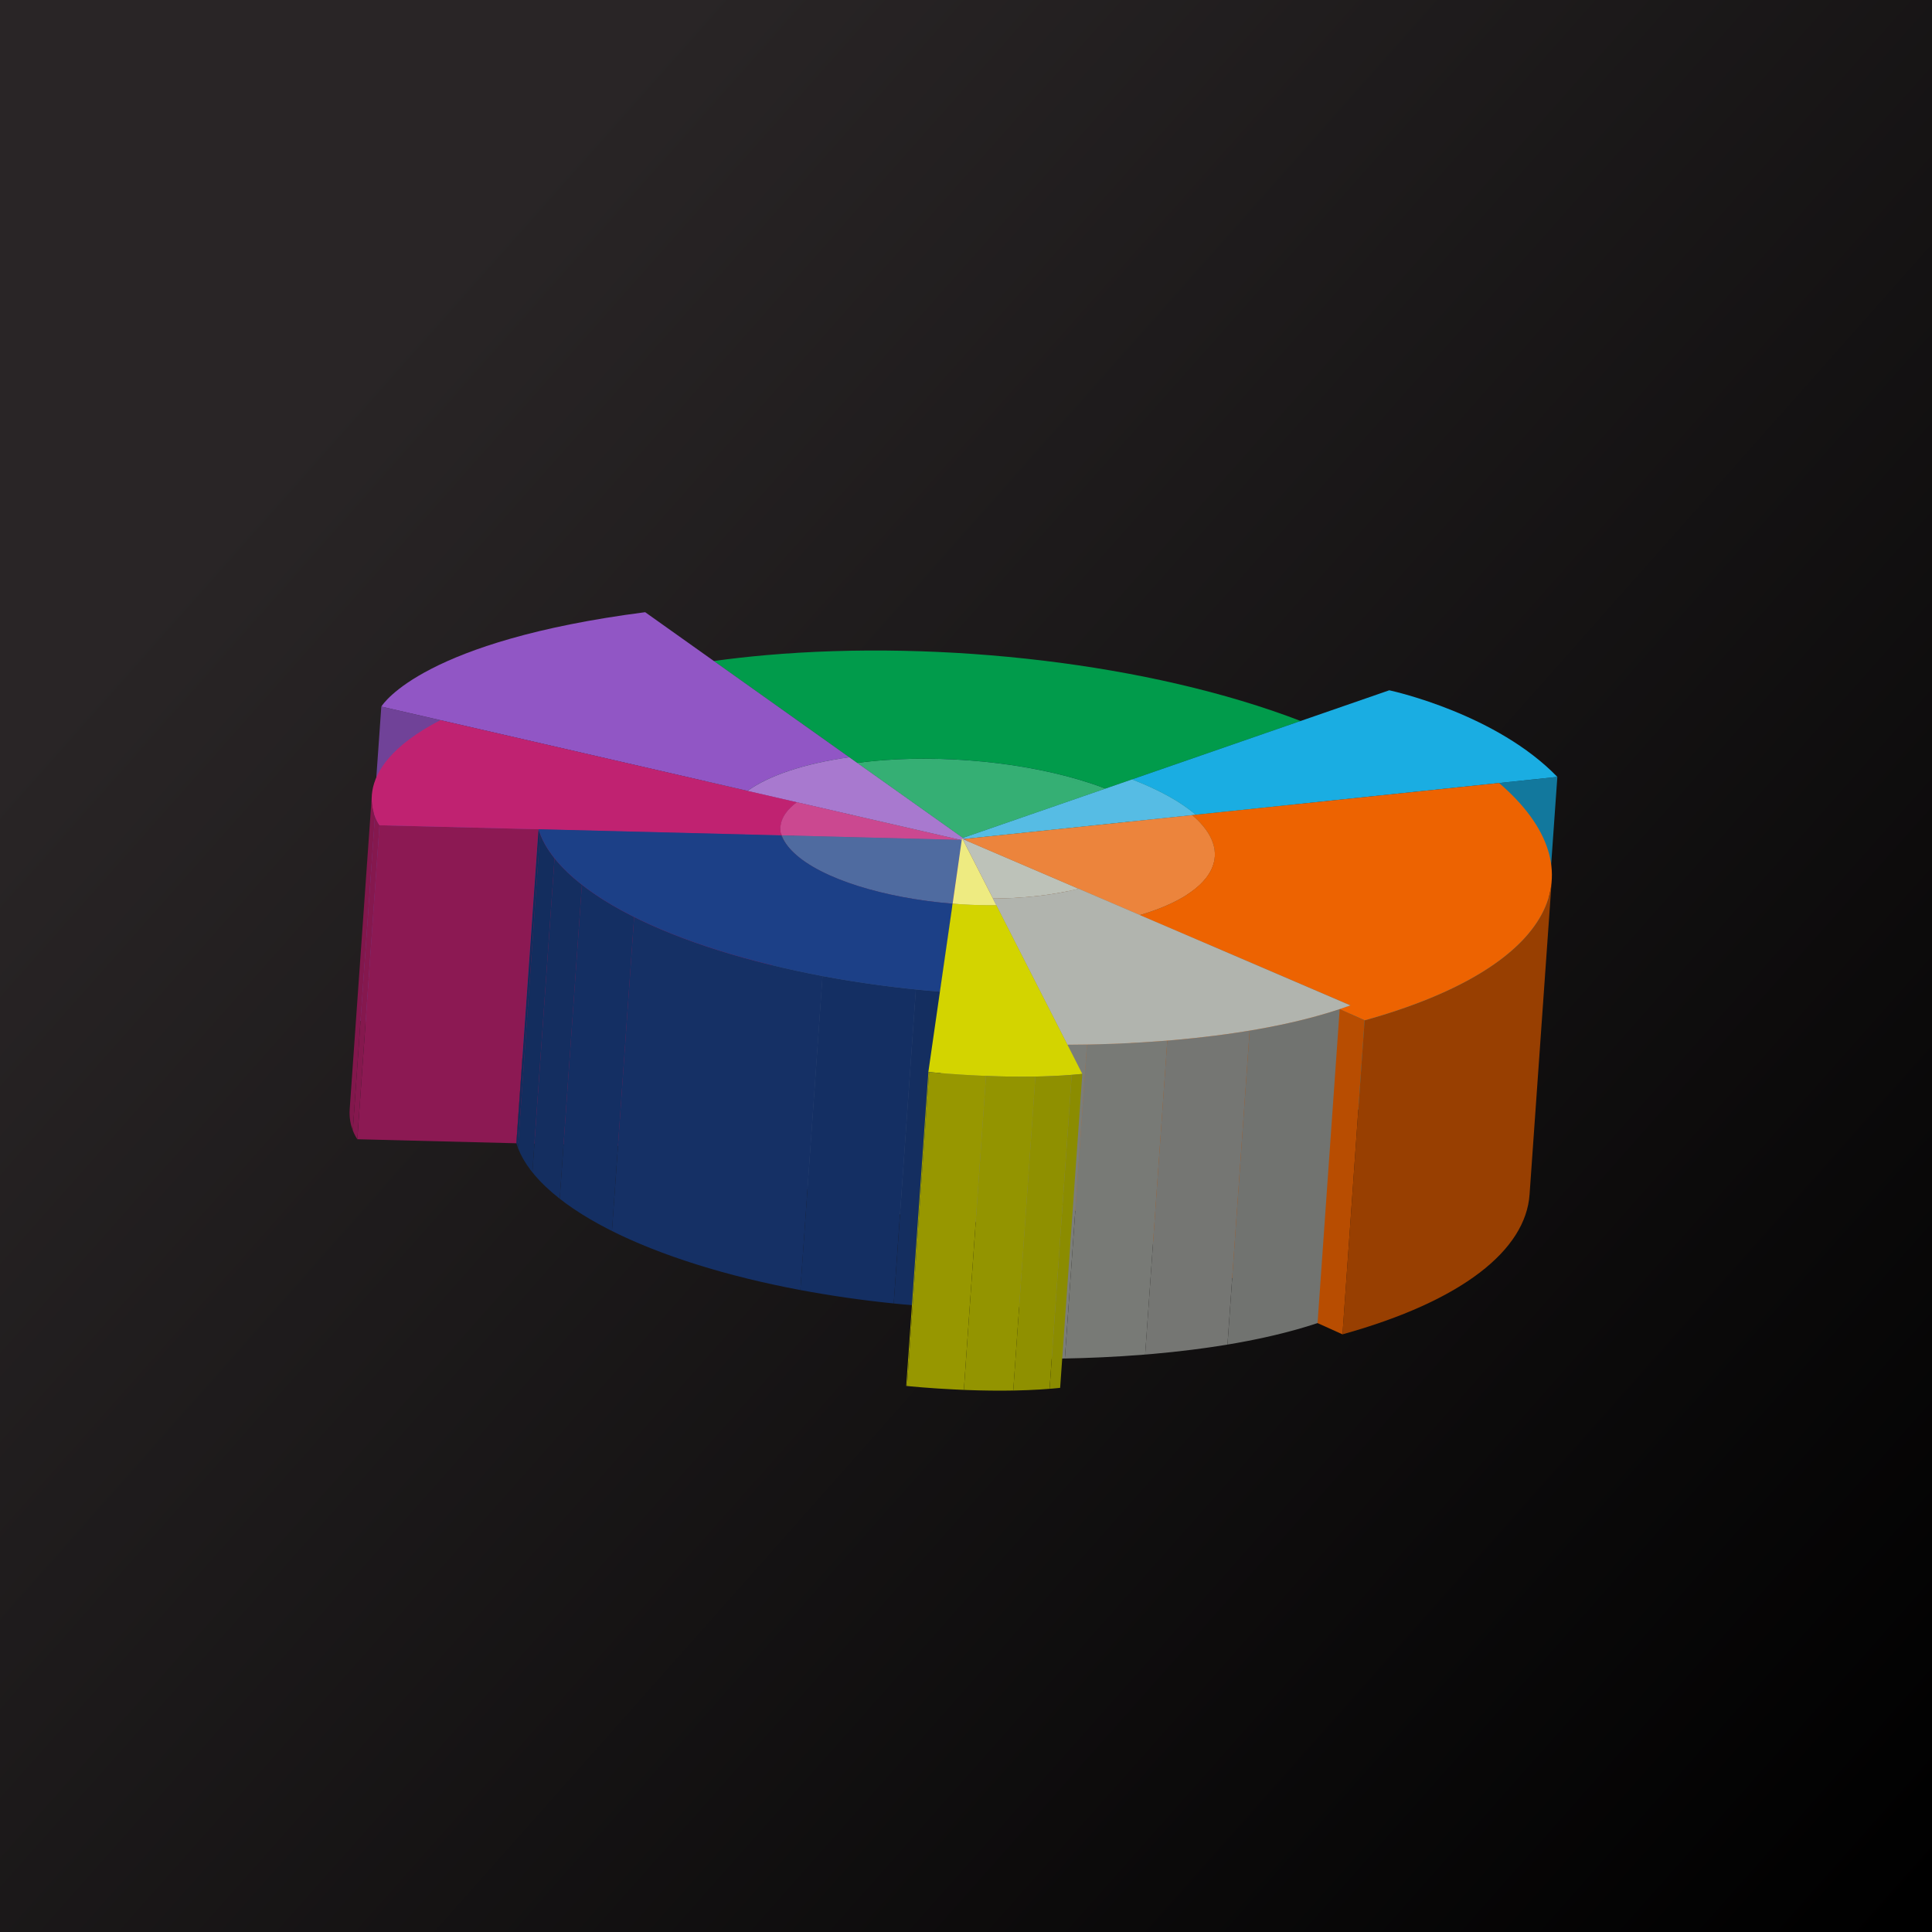 <?xml version="1.0" encoding="utf-8"?>
<!-- Generator: Adobe Illustrator 16.0.4, SVG Export Plug-In . SVG Version: 6.00 Build 0)  -->
<!DOCTYPE svg PUBLIC "-//W3C//DTD SVG 1.1//EN" "http://www.w3.org/Graphics/SVG/1.1/DTD/svg11.dtd">
<svg version="1.1" id="Layer_1" xmlns="http://www.w3.org/2000/svg" xmlns:xlink="http://www.w3.org/1999/xlink" x="0px" y="0px"
	 width="102.976px" height="102.976px" viewBox="0 0 102.976 102.976" enable-background="new 0 0 102.976 102.976"
	 xml:space="preserve">
<linearGradient id="SVGID_1_" gradientUnits="userSpaceOnUse" x1="17.63" y1="21.442" x2="104.737" y2="98.742">
	<stop  offset="0" style="stop-color:#292526"/>
	<stop  offset="1" style="stop-color:#000000"/>
</linearGradient>
<rect fill="url(#SVGID_1_)" width="102.976" height="102.976"/>
<g>
	<g>
		<g>
			<g enable-background="new    ">
				<g>
					<polygon fill="#12789D" points="83.007,41.41 81.826,58.146 78.723,58.471 79.903,41.735 					"/>
				</g>
				<g>
					<polygon fill="#704298" points="23.469,38.386 22.288,55.122 19.144,54.398 20.324,37.662 					"/>
				</g>
				<g enable-background="new    ">
					<defs>
						<path id="SVGID_2_" enable-background="new    " d="M45.976,57.249c-0.129,0.009-0.257,0.02-0.385,0.03
							c0.354-5.021,0.827-11.715,1.181-16.736c0.118-0.009,0.215-0.007,0.383,0.008C46.761,46.118,46.369,51.683,45.976,57.249z"/>
					</defs>
					<clipPath id="SVGID_3_">
						<use xlink:href="#SVGID_2_"  overflow="visible"/>
					</clipPath>
					<g clip-path="url(#SVGID_3_)" enable-background="new    ">
						<path fill="#016932" d="M48.716,40.443L47.535,57.18c-0.527,0.009-1.048,0.032-1.559,0.069
							c-0.076,0.006-0.151,0.011-0.227,0.018L46.93,40.53c0.076-0.006,0.151-0.012,0.228-0.018
							C47.667,40.476,48.188,40.452,48.716,40.443"/>
						<path fill="#016631" d="M46.93,40.53l-1.181,16.736c-0.053,0.004-0.105,0.009-0.158,0.013l1.181-16.736
							C46.824,40.539,46.877,40.534,46.93,40.53"/>
					</g>
				</g>
				<g enable-background="new    ">
					<defs>
						<path id="SVGID_4_" enable-background="new    " d="M47.157,40.513c-0.001,0.013-0.002,0.026-0.003,0.039
							c-0.168-0.015-0.265-0.018-0.383-0.008C46.899,40.532,47.028,40.522,47.157,40.513z"/>
					</defs>
					<clipPath id="SVGID_5_">
						<use xlink:href="#SVGID_4_"  overflow="visible"/>
					</clipPath>
					<g clip-path="url(#SVGID_5_)" enable-background="new    ">
						<path fill="#016932" d="M48.716,40.443L47.535,57.18c-0.527,0.009-1.048,0.032-1.559,0.069
							c-0.076,0.006-0.151,0.011-0.227,0.018L46.93,40.53c0.076-0.006,0.151-0.012,0.228-0.018
							C47.667,40.476,48.188,40.452,48.716,40.443"/>
						<path fill="#016631" d="M46.93,40.53l-1.181,16.736c-0.053,0.004-0.105,0.009-0.158,0.013l1.181-16.736
							C46.824,40.539,46.877,40.534,46.93,40.53"/>
					</g>
				</g>
				<g enable-background="new    ">
					<defs>
						<path id="SVGID_6_" enable-background="new    " d="M46.771,40.543l-1.181,16.736c-0.027,0.003-0.054,0.006-0.081,0.008
							c-0.188,0.017-0.374,0.036-0.558,0.057c-0.149,0.017-0.297,0.035-0.443,0.055l1.181-16.736
							c0.146-0.02,0.294-0.038,0.443-0.055c0.184-0.021,0.37-0.04,0.558-0.057C46.718,40.548,46.745,40.546,46.771,40.543z"/>
					</defs>
					<clipPath id="SVGID_7_">
						<use xlink:href="#SVGID_6_"  overflow="visible"/>
					</clipPath>
					<g clip-path="url(#SVGID_7_)" enable-background="new    ">
						<path fill="#016631" d="M46.771,40.543l-1.181,16.736c-0.027,0.003-0.054,0.006-0.081,0.008
							c-0.188,0.017-0.374,0.036-0.558,0.057c-0.149,0.017-0.297,0.035-0.443,0.055l1.181-16.736
							c0.146-0.02,0.294-0.038,0.443-0.055c0.184-0.021,0.37-0.04,0.558-0.057C46.718,40.548,46.745,40.546,46.771,40.543"/>
					</g>
				</g>
				<g enable-background="new    ">
					<defs>
						<path id="SVGID_8_" enable-background="new    " d="M57.437,58.655c0.398-5.579,0.787-11.158,1.181-16.737
							c0.019,0.007,0.037,0.014,0.056,0.02c-0.395,5.579-0.788,11.157-1.181,16.736C57.474,58.668,57.455,58.661,57.437,58.655z"/>
					</defs>
					<clipPath id="SVGID_9_">
						<use xlink:href="#SVGID_8_"  overflow="visible"/>
					</clipPath>
					<g clip-path="url(#SVGID_9_)" enable-background="new    ">
						<path fill="#153065" d="M58.673,41.938l-1.181,16.736c-1.102-0.401-2.329-0.726-3.616-0.968l1.181-16.736
							C56.345,41.213,57.571,41.537,58.673,41.938"/>
					</g>
				</g>
				<g enable-background="new    ">
					<defs>
						<path id="SVGID_10_" enable-background="new    " d="M58.821,42.103c-0.984-0.355-2.632-0.949-5.621-1.347
							c-2.832-0.376-5.084-0.256-6.046-0.204c0.001-0.013,0.002-0.026,0.003-0.039c3.876-0.282,8.363,0.242,11.672,1.484
							C58.826,42.032,58.823,42.067,58.821,42.103z"/>
					</defs>
					<clipPath id="SVGID_11_">
						<use xlink:href="#SVGID_10_"  overflow="visible"/>
					</clipPath>
					<g clip-path="url(#SVGID_11_)" enable-background="new    ">
						<path fill="#017438" d="M58.921,42.032L57.74,58.769c-0.03-0.012-0.062-0.024-0.092-0.036
							c-1.144-0.429-2.428-0.772-3.779-1.026L55.05,40.97c1.352,0.254,2.636,0.597,3.779,1.027
							C58.859,42.008,58.892,42.02,58.921,42.032"/>
						<path fill="#017136" d="M55.05,40.97l-1.181,16.736c-0.827-0.155-1.679-0.277-2.54-0.365l1.181-16.736
							C53.371,40.692,54.223,40.814,55.05,40.97"/>
						<path fill="#016E35" d="M52.51,40.604L51.33,57.341c-0.658-0.067-1.321-0.114-1.981-0.141l1.181-16.736
							C51.189,40.49,51.852,40.537,52.51,40.604"/>
						<path fill="#016B34" d="M50.529,40.464L49.348,57.2c-0.609-0.024-1.215-0.031-1.813-0.021l1.181-16.737
							C49.314,40.432,49.92,40.439,50.529,40.464"/>
						<path fill="#016932" d="M48.716,40.443L47.535,57.18c-0.527,0.009-1.048,0.032-1.559,0.069
							c-0.076,0.006-0.151,0.011-0.227,0.018L46.93,40.53c0.076-0.006,0.151-0.012,0.228-0.018
							C47.667,40.476,48.188,40.452,48.716,40.443"/>
					</g>
				</g>
				<g enable-background="new    ">
					<defs>
						<path id="SVGID_12_" enable-background="new    " d="M57.437,58.655c-3.286-1.187-7.666-1.682-11.46-1.406
							c0.348-4.928,0.696-9.854,1.043-14.782l0.138-1.955c3.794-0.276,8.174,0.22,11.46,1.406
							C58.222,47.498,57.83,53.076,57.437,58.655z"/>
					</defs>
					<clipPath id="SVGID_13_">
						<use xlink:href="#SVGID_12_"  overflow="visible"/>
					</clipPath>
					<g clip-path="url(#SVGID_13_)" enable-background="new    ">
						<path fill="#153065" d="M58.673,41.938l-1.181,16.736c-1.102-0.401-2.329-0.726-3.616-0.968l1.181-16.736
							C56.345,41.213,57.571,41.537,58.673,41.938"/>
						<path fill="#142F63" d="M55.057,40.971l-1.181,16.736c-0.83-0.156-1.686-0.278-2.549-0.366l1.181-16.736
							C53.371,40.692,54.227,40.814,55.057,40.971"/>
						<path fill="#142E60" d="M52.508,40.604l-1.181,16.736c-0.658-0.067-1.32-0.114-1.979-0.141l1.181-16.736
							C51.188,40.49,51.85,40.537,52.508,40.604"/>
						<path fill="#132D5E" d="M50.528,40.464L49.348,57.2c-0.609-0.024-1.215-0.031-1.813-0.021l1.181-16.737
							C49.313,40.433,49.919,40.439,50.528,40.464"/>
						<path fill="#132B5B" d="M48.715,40.443L47.535,57.18c-0.527,0.009-1.048,0.032-1.559,0.069l1.181-16.736
							C47.667,40.476,48.188,40.452,48.715,40.443"/>
					</g>
				</g>
				<g>
					<path fill="#1C4188" d="M58.661,42.078c-1.978-0.776-4.361-1.286-6.777-1.507h0.001C54.302,40.792,56.685,41.302,58.661,42.078
						z"/>
				</g>
				<g enable-background="new    ">
					<defs>
						<path id="SVGID_14_" enable-background="new    " d="M47.154,40.552c0.962-0.052,3.214-0.172,6.046,0.204
							c2.989,0.397,4.637,0.992,5.621,1.347c-0.391,5.544-0.782,11.087-1.173,16.63c-3.309-1.242-7.796-1.766-11.672-1.483
							C46.369,51.683,46.761,46.118,47.154,40.552z"/>
					</defs>
					<clipPath id="SVGID_15_">
						<use xlink:href="#SVGID_14_"  overflow="visible"/>
					</clipPath>
					<g clip-path="url(#SVGID_15_)" enable-background="new    ">
						<path fill="#017438" d="M58.921,42.032L57.74,58.769c-0.03-0.012-0.062-0.024-0.092-0.036
							c-1.144-0.429-2.428-0.772-3.779-1.026L55.05,40.97c1.352,0.254,2.636,0.597,3.779,1.027
							C58.859,42.008,58.892,42.02,58.921,42.032"/>
						<path fill="#017136" d="M55.05,40.97l-1.181,16.736c-0.827-0.155-1.679-0.277-2.54-0.365l1.181-16.736
							C53.371,40.692,54.223,40.814,55.05,40.97"/>
						<path fill="#016E35" d="M52.51,40.604L51.33,57.341c-0.658-0.067-1.321-0.114-1.981-0.141l1.181-16.736
							C51.189,40.49,51.852,40.537,52.51,40.604"/>
						<path fill="#016B34" d="M50.529,40.464L49.348,57.2c-0.609-0.024-1.215-0.031-1.813-0.021l1.181-16.737
							C49.314,40.432,49.92,40.439,50.529,40.464"/>
						<path fill="#016932" d="M48.716,40.443L47.535,57.18c-0.527,0.009-1.048,0.032-1.559,0.069
							c-0.076,0.006-0.151,0.011-0.227,0.018L46.93,40.53c0.076-0.006,0.151-0.012,0.228-0.018
							C47.667,40.476,48.188,40.452,48.716,40.443"/>
					</g>
				</g>
				<g enable-background="new    ">
					<defs>
						<path id="SVGID_16_" enable-background="new    " d="M58.911,42.179l0.01-0.146c-0.029-0.012-0.062-0.024-0.092-0.036
							c-0.003,0.035-0.006,0.071-0.008,0.106C58.864,42.152,58.888,42.168,58.911,42.179z"/>
					</defs>
					<clipPath id="SVGID_17_">
						<use xlink:href="#SVGID_16_"  overflow="visible"/>
					</clipPath>
					<g clip-path="url(#SVGID_17_)" enable-background="new    ">
						<path fill="#017438" d="M58.921,42.032L57.74,58.769c-0.03-0.012-0.062-0.024-0.092-0.036
							c-1.144-0.429-2.428-0.772-3.779-1.026L55.05,40.97c1.352,0.254,2.636,0.597,3.779,1.027
							C58.859,42.008,58.892,42.02,58.921,42.032"/>
					</g>
				</g>
				<g>
					<path fill="#35AF74" d="M58.829,41.997c-3.309-1.242-7.796-1.766-11.672-1.484c-0.129,0.009-0.258,0.02-0.386,0.031
						c-0.027,0.002-0.054,0.005-0.081,0.007c-0.188,0.017-0.374,0.036-0.558,0.057c-0.149,0.017-0.297,0.035-0.443,0.055
						l5.632,3.999l7.6-2.629C58.892,42.02,58.859,42.008,58.829,41.997z M51.884,40.57h0.001c2.416,0.222,4.799,0.731,6.776,1.507
						C56.684,41.302,54.3,40.792,51.884,40.57"/>
				</g>
				<g>
					<path fill="#1C4188" d="M51.884,40.57c-1.15-0.105-2.307-0.146-3.432-0.12h0c1.125-0.027,2.283,0.014,3.434,0.12H51.884z"/>
				</g>
				<g>
					<polygon fill="#017539" points="45.267,40.362 44.086,57.099 36.868,51.968 38.049,35.232 					"/>
				</g>
				<g>
					<path fill="#1C4188" d="M47.157,40.513c0.425-0.031,0.858-0.052,1.295-0.062h0C48.015,40.461,47.582,40.481,47.157,40.513z"/>
				</g>
				<g>
					<polygon fill="#016430" points="69.325,38.429 68.145,55.165 59.153,58.279 60.334,41.543 					"/>
				</g>
				<g>
					<polygon fill="#017539" points="45.689,40.662 44.509,57.398 44.086,57.099 45.267,40.362 					"/>
				</g>
				<g enable-background="new    ">
					<defs>
						<path id="SVGID_18_" enable-background="new    " d="M57.648,58.732c0.391-5.543,0.782-11.086,1.173-16.63
							c0.043,0.049,0.066,0.065,0.09,0.076l-1.171,16.59C57.71,58.757,57.679,58.744,57.648,58.732z"/>
					</defs>
					<clipPath id="SVGID_19_">
						<use xlink:href="#SVGID_18_"  overflow="visible"/>
					</clipPath>
					<g clip-path="url(#SVGID_19_)" enable-background="new    ">
						<path fill="#017438" d="M58.921,42.032L57.74,58.769c-0.03-0.012-0.062-0.024-0.092-0.036
							c-1.144-0.429-2.428-0.772-3.779-1.026L55.05,40.97c1.352,0.254,2.636,0.597,3.779,1.027
							C58.859,42.008,58.892,42.02,58.921,42.032"/>
					</g>
				</g>
				<g>
					<polygon fill="#016430" points="60.334,41.543 59.153,58.279 57.74,58.769 58.921,42.032 					"/>
				</g>
				<g>
					<path fill="#019B4B" d="M40.84,34.918c9.362-0.819,20.468,0.427,28.485,3.51l-8.991,3.115l-1.413,0.489
						c-0.029-0.012-0.062-0.024-0.092-0.036c-3.309-1.242-7.796-1.766-11.672-1.484c-0.129,0.009-0.258,0.02-0.386,0.031
						c-0.027,0.002-0.054,0.005-0.081,0.007c-0.188,0.017-0.374,0.036-0.558,0.057c-0.149,0.017-0.297,0.035-0.443,0.055l-0.422-0.3
						l-7.218-5.13C38.958,35.106,39.89,35.001,40.84,34.918z"/>
				</g>
				<g>
					<polygon fill="#314364" points="50.367,61.559 50.358,61.552 50.467,61.602 					"/>
				</g>
				<g enable-background="new    ">
					<defs>
						<path id="SVGID_20_" enable-background="new    " d="M63.731,43.428l-1.181,16.736c-0.808-0.699-1.979-1.338-3.397-1.885
							l1.181-16.736C61.753,42.09,62.924,42.729,63.731,43.428z"/>
					</defs>
					<clipPath id="SVGID_21_">
						<use xlink:href="#SVGID_20_"  overflow="visible"/>
					</clipPath>
					<g clip-path="url(#SVGID_21_)" enable-background="new    ">
						<path fill="#137CA1" d="M63.731,43.428l-1.181,16.736c-0.078-0.067-0.16-0.135-0.245-0.201l1.182-16.737
							C63.571,43.293,63.653,43.36,63.731,43.428"/>
						<path fill="#137FA5" d="M63.487,43.226l-1.182,16.737c-0.467-0.366-1.033-0.714-1.682-1.038l1.181-16.737
							C62.454,42.513,63.021,42.861,63.487,43.226"/>
						<path fill="#1482AA" d="M61.805,42.188l-1.181,16.737c-0.452-0.227-0.944-0.442-1.471-0.646l1.181-16.736
							C60.86,41.746,61.353,41.961,61.805,42.188"/>
					</g>
				</g>
				<g>
					<polygon fill="#12789D" points="79.903,41.735 78.723,58.471 62.551,60.164 63.731,43.428 					"/>
				</g>
				<g>
					<path fill="#1AADE2" d="M74.049,36.792c0.287,0.064,5.731,1.281,8.958,4.617l-3.104,0.325l-16.172,1.693
						c-0.808-0.699-1.979-1.338-3.397-1.884l8.991-3.115L74.049,36.792z"/>
				</g>
				<g>
					<polygon fill="#3C839F" points="63.731,43.428 62.551,60.164 62.368,60.184 63.549,43.447 					"/>
				</g>
				<g>
					<path fill="#9156C5" d="M34.388,32.63l3.661,2.602l7.218,5.13c-2.457,0.349-4.306,0.991-5.421,1.794l-16.376-3.771
						l-3.145-0.724C20.438,37.486,22.615,34.15,34.388,32.63z"/>
				</g>
				<g>
					<polygon fill="#704298" points="39.846,42.157 38.665,58.893 22.288,55.122 23.469,38.386 					"/>
				</g>
				<g enable-background="new    ">
					<defs>
						<path id="SVGID_22_" enable-background="new    " d="M45.267,40.362l-1.181,16.736c-2.457,0.349-4.306,0.99-5.421,1.794
							l1.181-16.736C40.961,41.353,42.811,40.711,45.267,40.362z"/>
					</defs>
					<clipPath id="SVGID_23_">
						<use xlink:href="#SVGID_22_"  overflow="visible"/>
					</clipPath>
					<g clip-path="url(#SVGID_23_)" enable-background="new    ">
						<path fill="#603881" d="M45.267,40.362l-1.181,16.736c-0.188,0.026-0.374,0.055-0.555,0.085l1.181-16.736
							C44.894,40.417,45.079,40.389,45.267,40.362"/>
						<path fill="#5D377E" d="M44.712,40.447l-1.181,16.736c-2.181,0.363-3.836,0.968-4.867,1.709l1.181-16.736
							C40.876,41.415,42.531,40.811,44.712,40.447"/>
					</g>
				</g>
				<g>
					<polygon fill="#825EA0" points="42.467,42.76 41.286,59.496 38.665,58.893 39.846,42.157 					"/>
				</g>
				<g>
					<polygon fill="#288558" points="51.321,44.661 50.141,61.397 44.509,57.398 45.689,40.662 					"/>
				</g>
				<g>
					<polygon fill="#22714A" points="58.921,42.032 57.74,58.769 50.141,61.397 51.321,44.661 					"/>
				</g>
				<g>
					<polygon fill="#684B81" points="51.276,44.662 50.095,61.398 50.089,61.439 51.27,44.703 					"/>
				</g>
				<g>
					<path fill="#56BCE4" d="M60.334,41.543c1.419,0.546,2.59,1.186,3.397,1.884l-0.183,0.019l-12.15,1.27l-0.077-0.055l7.6-2.629
						L60.334,41.543z"/>
				</g>
				<g>
					<polygon fill="#418FAD" points="51.398,44.716 50.218,61.452 50.141,61.397 51.321,44.661 					"/>
				</g>
				<g>
					<polygon fill="#3C839F" points="63.549,43.447 62.368,60.184 50.218,61.452 51.398,44.716 					"/>
				</g>
				<g>
					<polygon fill="#765591" points="51.304,44.718 50.123,61.454 50.095,61.398 51.276,44.662 					"/>
				</g>
				<g enable-background="new    ">
					<defs>
						<path id="SVGID_24_" enable-background="new    " d="M64.75,45.669l-1.181,16.736c0.046-0.651-0.269-1.328-0.945-1.988
							c-0.081-0.078-0.166-0.156-0.256-0.233l1.181-16.737c0.09,0.078,0.175,0.156,0.256,0.234
							C64.481,44.341,64.796,45.018,64.75,45.669z"/>
					</defs>
					<clipPath id="SVGID_25_">
						<use xlink:href="#SVGID_24_"  overflow="visible"/>
					</clipPath>
					<g clip-path="url(#SVGID_25_)" enable-background="new    ">
						<path fill="#9C4101" d="M64.75,45.669l-1.181,16.736c0-0.012,0.001-0.023,0.002-0.036l1.181-16.736
							C64.751,45.645,64.751,45.657,64.75,45.669"/>
						<path fill="#A04301" d="M64.752,45.633l-1.181,16.736c0.013-0.26-0.031-0.523-0.133-0.788l1.181-16.736
							C64.721,45.109,64.765,45.373,64.752,45.633"/>
						<path fill="#A44501" d="M64.619,44.845l-1.181,16.736c-0.098-0.256-0.249-0.513-0.454-0.769l1.181-16.737
							C64.37,44.332,64.521,44.589,64.619,44.845"/>
						<path fill="#A94601" d="M64.165,44.076l-1.181,16.737c-0.105-0.133-0.227-0.265-0.36-0.396
							c-0.081-0.078-0.166-0.156-0.256-0.233l1.181-16.737c0.09,0.078,0.175,0.156,0.256,0.234
							C63.938,43.812,64.06,43.943,64.165,44.076"/>
					</g>
				</g>
				<g>
					<polygon fill="#767973" points="51.27,44.703 50.089,61.439 50.087,61.455 51.268,44.719 					"/>
				</g>
				<g>
					<polygon fill="#684B81" points="51.27,44.703 50.089,61.439 50.087,61.455 51.268,44.719 					"/>
				</g>
				<g>
					<path fill="#A879CF" d="M45.267,40.362l0.422,0.3l5.632,3.999l0.077,0.055l0.14,0.099l-0.234-0.098l-0.028-0.056l-0.006,0.041
						l-0.002,0.016l-0.009,0.064l-0.069-0.016l-0.087-0.02l-8.636-1.987l-2.621-0.603C40.961,41.353,42.811,40.711,45.267,40.362z"
						/>
				</g>
				<g>
					<polygon fill="#767973" points="51.26,44.699 51.268,44.719 51.27,44.703 					"/>
				</g>
				<g>
					<polygon fill="#838680" points="51.268,44.719 50.087,61.455 50.079,61.436 51.26,44.699 					"/>
				</g>
				<g>
					<polygon fill="#825EA0" points="51.103,44.747 49.922,61.483 41.286,59.496 42.467,42.76 					"/>
				</g>
				<g>
					<polygon fill="#35758E" points="51.062,44.751 51.085,44.743 51.103,44.747 					"/>
				</g>
				<g>
					<polygon fill="#832E5D" points="51.085,44.743 49.904,61.479 49.88,61.487 51.062,44.751 					"/>
				</g>
				<g>
					<polygon fill="#3C839F" points="51.103,44.747 49.922,61.483 49.88,61.487 51.062,44.751 					"/>
				</g>
				<g enable-background="new    ">
					<defs>
						<path id="SVGID_26_" enable-background="new    " d="M40.413,60.825l1.181-16.737c0.034-0.476,0.333-0.928,0.874-1.329
							l-1.181,16.736C40.746,59.897,40.446,60.349,40.413,60.825z"/>
					</defs>
					<clipPath id="SVGID_27_">
						<use xlink:href="#SVGID_26_"  overflow="visible"/>
					</clipPath>
					<g clip-path="url(#SVGID_27_)" enable-background="new    ">
						<path fill="#7B1648" d="M42.467,42.76l-1.181,16.736c-0.54,0.401-0.839,0.853-0.873,1.329l1.181-16.737
							C41.627,43.612,41.926,43.161,42.467,42.76"/>
					</g>
				</g>
				<g>
					<polygon fill="#825EA0" points="51.189,44.767 50.009,61.504 49.922,61.483 51.103,44.747 					"/>
				</g>
				<g>
					<polygon fill="#684B81" points="51.268,44.719 50.087,61.455 50.078,61.52 51.259,44.783 					"/>
				</g>
				<g>
					<polygon fill="#825EA0" points="51.259,44.783 50.078,61.52 50.009,61.504 51.189,44.767 					"/>
				</g>
				<g>
					<polygon fill="#B3642D" points="51.539,44.815 50.358,61.552 50.218,61.452 51.398,44.716 					"/>
				</g>
				<g>
					<polygon fill="#835EA1" points="51.539,44.815 50.358,61.552 50.123,61.454 51.304,44.718 					"/>
				</g>
				<g>
					<polygon fill="#B7672E" points="51.647,44.865 50.467,61.602 50.358,61.552 51.539,44.815 					"/>
				</g>
				<g>
					<polygon fill="#3E537C" points="51.647,44.865 50.467,61.602 50.358,61.552 51.539,44.815 					"/>
				</g>
				<g>
					<polygon fill="#95356A" points="51.189,44.767 50.009,61.504 40.486,61.261 41.667,44.525 					"/>
				</g>
				<g>
					<path fill="#CB4890" d="M42.467,42.76l8.618,1.983l-0.023,0.008l0.041-0.004l0.087,0.02l-9.523-0.242l-0.031-0.001
						C41.469,43.888,41.764,43.281,42.467,42.76z"/>
				</g>
				<g>
					
						<rect x="32.672" y="52.877" transform="matrix(0.07 -0.998 0.998 0.07 -14.59 90.13)" fill="#95356A" width="16.777" height="0.031"/>
				</g>
				<g enable-background="new    ">
					<defs>
						<path id="SVGID_28_" enable-background="new    " d="M40.413,60.825l1.181-16.737c-0.01,0.143,0.004,0.289,0.042,0.436
							l-1.181,16.737C40.417,61.113,40.402,60.968,40.413,60.825z"/>
					</defs>
					<clipPath id="SVGID_29_">
						<use xlink:href="#SVGID_28_"  overflow="visible"/>
					</clipPath>
					<g clip-path="url(#SVGID_29_)" enable-background="new    ">
						<path fill="#893162" d="M41.636,44.524l-1.181,16.737c-0.036-0.138-0.051-0.274-0.044-0.409l1.181-16.736
							C41.585,44.25,41.6,44.386,41.636,44.524"/>
						<path fill="#862F5F" d="M41.592,44.115l-1.181,16.736c0-0.009,0.001-0.018,0.001-0.026l1.181-16.737
							C41.593,44.097,41.592,44.106,41.592,44.115"/>
					</g>
				</g>
				<g>
					<polygon fill="#8C1953" points="41.636,44.524 40.455,61.261 27.521,60.936 28.702,44.199 					"/>
				</g>
				<g>
					<polygon fill="#8C1953" points="28.702,44.199 27.521,60.936 19.046,60.722 20.227,43.986 					"/>
				</g>
				<g enable-background="new    ">
					<defs>
						<path id="SVGID_30_" enable-background="new    " d="M18.638,59.129l1.181-16.737c-0.064,0.911,0.363,1.527,0.409,1.594
							l-1.181,16.736C19,60.656,18.573,60.04,18.638,59.129z"/>
					</defs>
					<clipPath id="SVGID_31_">
						<use xlink:href="#SVGID_30_"  overflow="visible"/>
					</clipPath>
					<g clip-path="url(#SVGID_31_)" enable-background="new    ">
						<path fill="#85184E" d="M20.227,43.986l-1.181,16.736c-0.023-0.032-0.139-0.199-0.242-0.47l1.181-16.736
							C20.089,43.786,20.205,43.953,20.227,43.986"/>
						<path fill="#82174C" d="M19.985,43.516l-1.181,16.736c-0.102-0.266-0.192-0.632-0.17-1.068l1.181-16.736
							C19.793,42.884,19.883,43.25,19.985,43.516"/>
						<path fill="#7E174A" d="M19.815,42.448l-1.181,16.736c0-0.018,0.002-0.036,0.003-0.055l1.181-16.737
							C19.817,42.411,19.816,42.429,19.815,42.448"/>
					</g>
				</g>
				<g>
					<path fill="#C02271" d="M23.469,38.386l16.376,3.771l2.621,0.603c-0.703,0.521-0.998,1.128-0.831,1.764l-12.934-0.325
						l-8.475-0.213C20.127,43.842,18.23,41.106,23.469,38.386z"/>
				</g>
				<g>
					<polygon fill="#B7672E" points="57.49,47.37 56.309,64.106 50.467,61.602 51.647,44.865 					"/>
				</g>
				<g enable-background="new    ">
					<defs>
						<path id="SVGID_32_" enable-background="new    " d="M56.309,64.106c-0.062,0.015-0.127,0.03-0.191,0.046l1.181-16.737
							c0.064-0.016,0.129-0.031,0.192-0.046C57.136,52.391,56.663,59.085,56.309,64.106z"/>
					</defs>
					<clipPath id="SVGID_33_">
						<use xlink:href="#SVGID_32_"  overflow="visible"/>
					</clipPath>
					<g clip-path="url(#SVGID_33_)" enable-background="new    ">
						<path fill="#975526" d="M57.49,47.37l-1.182,16.737c-0.062,0.015-0.127,0.03-0.191,0.046l1.181-16.737
							C57.362,47.4,57.427,47.385,57.49,47.37"/>
					</g>
				</g>
				<g enable-background="new    ">
					<defs>
						<path id="SVGID_34_" enable-background="new    " d="M57.49,47.37l-1.182,16.737c-0.062,0.015-0.127,0.03-0.191,0.046
							c-0.106,0.024-0.216,0.051-0.327,0.073l1.181-16.736c0.111-0.023,0.221-0.048,0.327-0.074
							C57.362,47.4,57.427,47.385,57.49,47.37z"/>
					</defs>
					<clipPath id="SVGID_35_">
						<use xlink:href="#SVGID_34_"  overflow="visible"/>
					</clipPath>
					<g clip-path="url(#SVGID_35_)" enable-background="new    ">
						<path fill="#797C77" d="M57.49,47.37l-1.182,16.737c-0.062,0.015-0.127,0.03-0.191,0.046
							c-0.106,0.024-0.216,0.051-0.327,0.073l1.181-16.736c0.111-0.023,0.221-0.048,0.327-0.074
							C57.362,47.4,57.427,47.385,57.49,47.37"/>
					</g>
				</g>
				<g>
					<path fill="#BDC2B9" d="M51.647,44.865l5.843,2.505c-0.063,0.015-0.128,0.03-0.192,0.046c-0.106,0.025-0.216,0.051-0.327,0.074
						c-0.685,0.147-1.417,0.253-2.178,0.319c-0.186,0.017-0.374,0.03-0.562,0.042c-0.284,0.018-0.569,0.03-0.857,0.037
						c-0.057,0.001-0.113,0.003-0.171,0.004c-0.092,0.001-0.185,0.003-0.278,0.003l-1.62-3.177l0.243,0.104L51.647,44.865z"/>
				</g>
				<g>
					<polygon fill="#858882" points="52.924,47.895 51.744,64.631 50.123,61.454 51.304,44.718 					"/>
				</g>
				<g enable-background="new    ">
					<defs>
						<path id="SVGID_36_" enable-background="new    " d="M56.971,47.489L55.79,64.226c-0.685,0.147-1.418,0.253-2.178,0.319
							c-0.187,0.017-0.374,0.03-0.562,0.042c-0.284,0.018-0.57,0.029-0.858,0.037c-0.056,0.001-0.113,0.002-0.17,0.004
							c-0.092,0.001-0.185,0.002-0.278,0.003l1.18-16.736c0.094,0,0.187-0.002,0.278-0.003c0.058-0.001,0.114-0.002,0.171-0.004
							c0.288-0.007,0.573-0.02,0.857-0.037c0.188-0.011,0.377-0.025,0.562-0.042C55.554,47.742,56.286,47.637,56.971,47.489z"/>
					</defs>
					<clipPath id="SVGID_37_">
						<use xlink:href="#SVGID_36_"  overflow="visible"/>
					</clipPath>
					<g clip-path="url(#SVGID_37_)" enable-background="new    ">
						<path fill="#797C77" d="M56.971,47.489L55.79,64.226c-0.235,0.051-0.477,0.097-0.723,0.138l1.181-16.737
							C56.494,47.585,56.735,47.54,56.971,47.489"/>
						<path fill="#7D807A" d="M56.248,47.626l-1.181,16.737c-0.469,0.078-0.956,0.139-1.455,0.182
							c-0.041,0.004-0.083,0.007-0.124,0.011l1.181-16.736c0.042-0.003,0.083-0.007,0.124-0.011
							C55.292,47.765,55.779,47.705,56.248,47.626"/>
						<path fill="#80837D" d="M54.669,47.819l-1.181,16.736c-0.146,0.012-0.292,0.022-0.438,0.031
							c-0.284,0.018-0.57,0.029-0.858,0.037c-0.056,0.001-0.113,0.002-0.17,0.004c-0.002,0-0.005,0-0.008,0l1.181-16.737
							c0.003,0,0.006,0,0.008,0c0.058-0.001,0.114-0.002,0.171-0.004c0.288-0.007,0.573-0.02,0.857-0.037
							C54.377,47.841,54.523,47.831,54.669,47.819"/>
						<path fill="#838781" d="M53.194,47.891l-1.181,16.737c-0.09,0.001-0.18,0.002-0.27,0.003l1.18-16.736
							C53.015,47.894,53.104,47.893,53.194,47.891"/>
					</g>
				</g>
				<g>
					<polygon fill="#B7672E" points="60.764,48.774 59.583,65.511 56.309,64.106 57.49,47.37 					"/>
				</g>
				<g>
					<path fill="#EC843C" d="M63.549,43.447c0.09,0.078,0.175,0.156,0.256,0.234c1.941,1.892,0.896,3.921-3.041,5.094L57.49,47.37
						c-0.063,0.015-0.128,0.03-0.192,0.046c0.064-0.016,0.129-0.031,0.192-0.046l-5.843-2.505l-0.109-0.049l-0.14-0.099
						L63.549,43.447z"/>
				</g>
				<g enable-background="new    ">
					<defs>
						<path id="SVGID_38_" enable-background="new    " d="M64.75,45.669l-1.181,16.736c-0.086,1.216-1.424,2.343-3.986,3.105
							l1.181-16.736C63.326,48.011,64.664,46.885,64.75,45.669z"/>
					</defs>
					<clipPath id="SVGID_39_">
						<use xlink:href="#SVGID_38_"  overflow="visible"/>
					</clipPath>
					<g clip-path="url(#SVGID_39_)" enable-background="new    ">
						<path fill="#975526" d="M64.75,45.669l-1.181,16.736c-0.086,1.216-1.424,2.343-3.986,3.105l1.181-16.736
							C63.326,48.011,64.664,46.885,64.75,45.669"/>
					</g>
				</g>
				<g>
					<polygon fill="#7C7E7A" points="53.106,48.251 51.925,64.987 51.744,64.631 52.924,47.895 					"/>
				</g>
				<g>
					<path fill="#4F6BA0" d="M41.667,44.525l9.523,0.242l0.069,0.016l-0.485,3.382c-3.629-0.294-6.993-1.315-8.461-2.712
						C41.985,45.142,41.772,44.83,41.667,44.525z"/>
				</g>
				<g enable-background="new    ">
					<defs>
						<path id="SVGID_40_" enable-background="new    " d="M50.774,48.166l-1.181,16.737c-3.63-0.295-6.993-1.316-8.461-2.713
							c-0.328-0.312-0.54-0.623-0.646-0.929l1.181-16.736c0.106,0.305,0.318,0.617,0.646,0.928
							C43.781,46.85,47.145,47.871,50.774,48.166z"/>
					</defs>
					<clipPath id="SVGID_41_">
						<use xlink:href="#SVGID_40_"  overflow="visible"/>
					</clipPath>
					<g clip-path="url(#SVGID_41_)" enable-background="new    ">
						<path fill="#384C72" d="M50.774,48.166l-1.181,16.737c-0.182-0.015-0.363-0.031-0.543-0.05l1.181-16.737
							C50.411,48.134,50.592,48.151,50.774,48.166"/>
						<path fill="#3A4E75" d="M50.231,48.116L49.05,64.853c-0.724-0.074-1.434-0.177-2.117-0.305l1.181-16.736
							C48.796,47.939,49.506,48.042,50.231,48.116"/>
						<path fill="#3B5078" d="M48.114,47.812l-1.181,16.736c-1.65-0.311-3.141-0.771-4.284-1.343l1.181-16.737
							C44.973,47.04,46.463,47.501,48.114,47.812"/>
						<path fill="#3A4E75" d="M43.83,46.468l-1.181,16.737c-0.457-0.229-0.859-0.475-1.193-0.736l1.181-16.736
							C42.971,45.994,43.373,46.24,43.83,46.468"/>
						<path fill="#384C72" d="M42.637,45.732l-1.181,16.736c-0.116-0.092-0.225-0.185-0.324-0.279
							c-0.113-0.107-0.213-0.215-0.299-0.322l1.181-16.737c0.086,0.107,0.186,0.215,0.299,0.323
							C42.412,45.548,42.521,45.641,42.637,45.732"/>
						<path fill="#374A6F" d="M42.014,45.13l-1.181,16.737c-0.15-0.188-0.26-0.375-0.33-0.559l1.181-16.736
							C41.754,44.756,41.863,44.943,42.014,45.13"/>
						<path fill="#36486C" d="M41.684,44.572l-1.181,16.736c-0.006-0.016-0.012-0.031-0.017-0.048l1.181-16.736
							C41.672,44.541,41.678,44.556,41.684,44.572"/>
					</g>
				</g>
				<g enable-background="new    ">
					<defs>
						<path id="SVGID_42_" enable-background="new    " d="M53.106,48.251l-1.181,16.736c-0.154,0.002-0.309,0.001-0.464,0
							c-0.622-0.006-1.249-0.035-1.868-0.085l1.181-16.737c0.62,0.05,1.247,0.08,1.868,0.085
							C52.797,48.252,52.952,48.252,53.106,48.251z"/>
					</defs>
					<clipPath id="SVGID_43_">
						<use xlink:href="#SVGID_42_"  overflow="visible"/>
					</clipPath>
					<g clip-path="url(#SVGID_43_)" enable-background="new    ">
						<path fill="#A5A359" d="M53.106,48.251l-1.181,16.736c-0.154,0.002-0.309,0.001-0.464,0c-0.26-0.003-0.521-0.009-0.783-0.02
							l1.181-16.736c0.261,0.01,0.523,0.017,0.783,0.02C52.797,48.252,52.952,48.252,53.106,48.251"/>
						<path fill="#A9A75C" d="M51.859,48.231l-1.181,16.736c-0.363-0.015-0.725-0.037-1.085-0.065l1.181-16.737
							C51.134,48.195,51.497,48.217,51.859,48.231"/>
					</g>
				</g>
				<g>
					<path fill="#EEEB81" d="M51.276,44.662l0.028,0.056l1.62,3.177l0.183,0.356c-0.154,0.001-0.31,0.001-0.464,0
						c-0.622-0.006-1.249-0.035-1.868-0.085l0.485-3.382l0.009-0.064l0.002-0.016L51.276,44.662z"/>
				</g>
				<g>
					<polygon fill="#B84D01" points="71.978,53.586 70.797,70.322 59.583,65.511 60.764,48.774 					"/>
				</g>
				<g enable-background="new    ">
					<defs>
						<path id="SVGID_44_" enable-background="new    " d="M82.707,46.934L81.526,63.67c-0.208,2.946-3.554,5.668-9.972,7.451
							l1.181-16.736C79.153,52.601,82.499,49.879,82.707,46.934z"/>
					</defs>
					<clipPath id="SVGID_45_">
						<use xlink:href="#SVGID_44_"  overflow="visible"/>
					</clipPath>
					<g clip-path="url(#SVGID_45_)" enable-background="new    ">
						<path fill="#983F01" d="M82.707,46.934L81.526,63.67c-0.208,2.946-3.554,5.668-9.972,7.451l1.181-16.736
							C79.153,52.601,82.499,49.879,82.707,46.934"/>
					</g>
				</g>
				<g enable-background="new    ">
					<defs>
						<path id="SVGID_46_" enable-background="new    " d="M71.978,53.586l-1.181,16.736c-0.188,0.068-0.379,0.135-0.571,0.199
							c-2.763,0.919-5.988,1.398-8.81,1.646c-2.349,0.205-4.416,0.249-5.703,0.252l1.182-16.737
							c1.286-0.002,3.354-0.046,5.702-0.251c2.821-0.247,6.047-0.727,8.81-1.646C71.599,53.721,71.789,53.654,71.978,53.586z"/>
					</defs>
					<clipPath id="SVGID_47_">
						<use xlink:href="#SVGID_46_"  overflow="visible"/>
					</clipPath>
					<g clip-path="url(#SVGID_47_)" enable-background="new    ">
						<path fill="#717370" d="M71.978,53.586l-1.181,16.736c-0.188,0.068-0.379,0.135-0.571,0.199
							c-1.51,0.502-3.156,0.873-4.8,1.146l1.181-16.736c1.644-0.273,3.291-0.645,4.8-1.146
							C71.599,53.721,71.789,53.654,71.978,53.586"/>
						<path fill="#757673" d="M66.606,54.932l-1.181,16.736c-1.366,0.227-2.729,0.387-4.01,0.499
							c-0.127,0.011-0.254,0.021-0.379,0.031l1.181-16.736c0.126-0.01,0.252-0.021,0.379-0.031
							C63.877,55.318,65.24,55.158,66.606,54.932"/>
						<path fill="#787A76" d="M62.218,55.462l-1.181,16.736c-1.641,0.134-3.126,0.189-4.28,0.21l1.181-16.736
							C59.092,55.651,60.577,55.596,62.218,55.462"/>
						<path fill="#7B7D79" d="M57.938,55.672l-1.181,16.736c-0.388,0.007-0.737,0.01-1.044,0.011l1.182-16.737
							C57.2,55.682,57.55,55.679,57.938,55.672"/>
					</g>
				</g>
				<g>
					<path fill="#ED6301" d="M79.903,41.735c5.439,4.681,2.963,9.834-7.168,12.65l-1.329-0.6c0.192-0.064,0.383-0.131,0.571-0.199
						l-11.214-4.812c3.937-1.172,4.982-3.202,3.041-5.094c-0.081-0.078-0.166-0.156-0.256-0.234l0.183-0.019L79.903,41.735z"/>
				</g>
				<g>
					<polygon fill="#B84D01" points="72.735,54.385 71.555,71.121 70.226,70.521 71.406,53.785 					"/>
				</g>
				<g>
					<polygon fill="#112854" points="50.773,48.169 49.593,64.905 48.918,69.593 50.099,52.857 					"/>
				</g>
				<g enable-background="new    ">
					<defs>
						<path id="SVGID_48_" enable-background="new    " d="M50.099,52.857l-1.181,16.736c-8.507-0.689-16.403-3.079-19.84-6.349
							c-0.816-0.776-1.328-1.552-1.557-2.309l1.181-16.737c0.229,0.757,0.74,1.533,1.556,2.309
							C33.695,49.777,41.592,52.167,50.099,52.857z"/>
					</defs>
					<clipPath id="SVGID_49_">
						<use xlink:href="#SVGID_48_"  overflow="visible"/>
					</clipPath>
					<g clip-path="url(#SVGID_49_)" enable-background="new    ">
						<path fill="#142E60" d="M50.099,52.857l-1.181,16.736c-0.429-0.034-0.857-0.073-1.282-0.117l1.181-16.736
							C49.242,52.783,49.669,52.822,50.099,52.857"/>
						<path fill="#142F63" d="M48.816,52.739l-1.181,16.736c-1.702-0.173-3.371-0.414-4.976-0.716l1.181-16.736
							C45.445,52.325,47.115,52.566,48.816,52.739"/>
						<path fill="#153065" d="M43.841,52.024L42.66,68.76c-3.869-0.727-7.364-1.808-10.042-3.146l1.181-16.737
							C36.477,50.216,39.972,51.296,43.841,52.024"/>
						<path fill="#142F63" d="M33.799,48.876l-1.181,16.737c-1.067-0.534-2.004-1.109-2.784-1.719l1.181-16.736
							C31.794,47.768,32.732,48.343,33.799,48.876"/>
						<path fill="#142E60" d="M31.015,47.158l-1.181,16.736c-0.271-0.213-0.524-0.43-0.756-0.65c-0.266-0.253-0.5-0.506-0.701-0.758
							l1.181-16.736c0.202,0.252,0.436,0.505,0.701,0.758C30.491,46.729,30.743,46.945,31.015,47.158"/>
						<path fill="#132D5E" d="M29.557,45.75l-1.181,16.736c-0.35-0.438-0.605-0.872-0.77-1.302l1.181-16.736
							C28.952,44.878,29.207,45.313,29.557,45.75"/>
						<path fill="#132B5B" d="M28.788,44.448l-1.181,16.736c-0.032-0.083-0.06-0.167-0.085-0.249l1.181-16.737
							C28.727,44.282,28.755,44.365,28.788,44.448"/>
					</g>
				</g>
				<g>
					<path fill="#1C4087" d="M42.312,45.453c1.468,1.397,4.832,2.418,8.461,2.716l-0.675,4.688c-8.507-0.69-16.403-3.08-19.84-6.349
						c-0.816-0.776-1.328-1.552-1.556-2.309l12.934,0.325C41.772,44.83,41.985,45.142,42.312,45.453z"/>
				</g>
				<g>
					<polygon fill="#7C7E7A" points="56.895,55.682 55.713,72.419 51.925,64.987 53.106,48.251 					"/>
				</g>
				<g>
					<path fill="#B1B4AE" d="M57.49,47.37l3.273,1.405l11.214,4.812c-0.188,0.068-0.379,0.135-0.571,0.199
						c-2.763,0.919-5.988,1.398-8.81,1.646c-2.348,0.205-4.416,0.249-5.702,0.251l-3.788-7.431c-0.154,0.001-0.31,0.001-0.464,0
						c0.155,0.001,0.31,0.001,0.464,0l-0.183-0.356c0.094,0,0.187-0.002,0.278-0.003c0.058-0.001,0.114-0.002,0.171-0.004
						c0.288-0.007,0.574-0.02,0.857-0.037c0.188-0.011,0.377-0.025,0.562-0.042c0.761-0.066,1.493-0.172,2.178-0.319
						c0.111-0.023,0.221-0.048,0.327-0.074C57.362,47.4,57.427,47.385,57.49,47.37z"/>
				</g>
				<g>
					<path fill="#D3D400" d="M50.774,48.169c0.62,0.047,1.247,0.076,1.868,0.082c0.155,0.001,0.31,0.001,0.464,0l3.788,7.431
						l0.792,1.556c-0.136,0.014-0.273,0.027-0.412,0.039c-3.492,0.306-7.577-0.119-7.792-0.142l0.616-4.278L50.774,48.169z"/>
				</g>
				<g enable-background="new    ">
					<defs>
						<path id="SVGID_50_" enable-background="new    " d="M57.687,57.237l-1.181,16.736c-0.136,0.015-0.273,0.027-0.412,0.039
							c-3.493,0.306-7.577-0.119-7.792-0.142l1.181-16.736c0.215,0.022,4.3,0.447,7.792,0.142
							C57.413,57.265,57.551,57.251,57.687,57.237z"/>
					</defs>
					<clipPath id="SVGID_51_">
						<use xlink:href="#SVGID_50_"  overflow="visible"/>
					</clipPath>
					<g clip-path="url(#SVGID_51_)" enable-background="new    ">
						<path fill="#8B8C00" d="M57.687,57.237l-1.181,16.736c-0.136,0.015-0.273,0.027-0.412,0.039
							c-0.05,0.005-0.101,0.009-0.15,0.013l1.181-16.736c0.051-0.004,0.101-0.008,0.15-0.013
							C57.413,57.265,57.551,57.251,57.687,57.237"/>
						<path fill="#8F9000" d="M57.124,57.289l-1.181,16.736c-0.637,0.052-1.291,0.08-1.937,0.092l1.181-16.736
							C55.833,57.369,56.487,57.341,57.124,57.289"/>
						<path fill="#939400" d="M55.188,57.381l-1.181,16.736c-0.923,0.017-1.827-0.002-2.633-0.034l1.181-16.736
							C53.361,57.379,54.265,57.397,55.188,57.381"/>
						<path fill="#979700" d="M52.555,57.347l-1.181,16.736c-1.571-0.063-2.774-0.181-3.03-0.207l1.181-16.736
							C49.78,57.166,50.983,57.283,52.555,57.347"/>
						<path fill="#9B9B00" d="M49.524,57.14l-1.181,16.736c-0.02-0.002-0.034-0.004-0.042-0.005l1.181-16.736
							C49.491,57.136,49.505,57.138,49.524,57.14"/>
					</g>
				</g>
			</g>
		</g>
	</g>
</g>
</svg>

